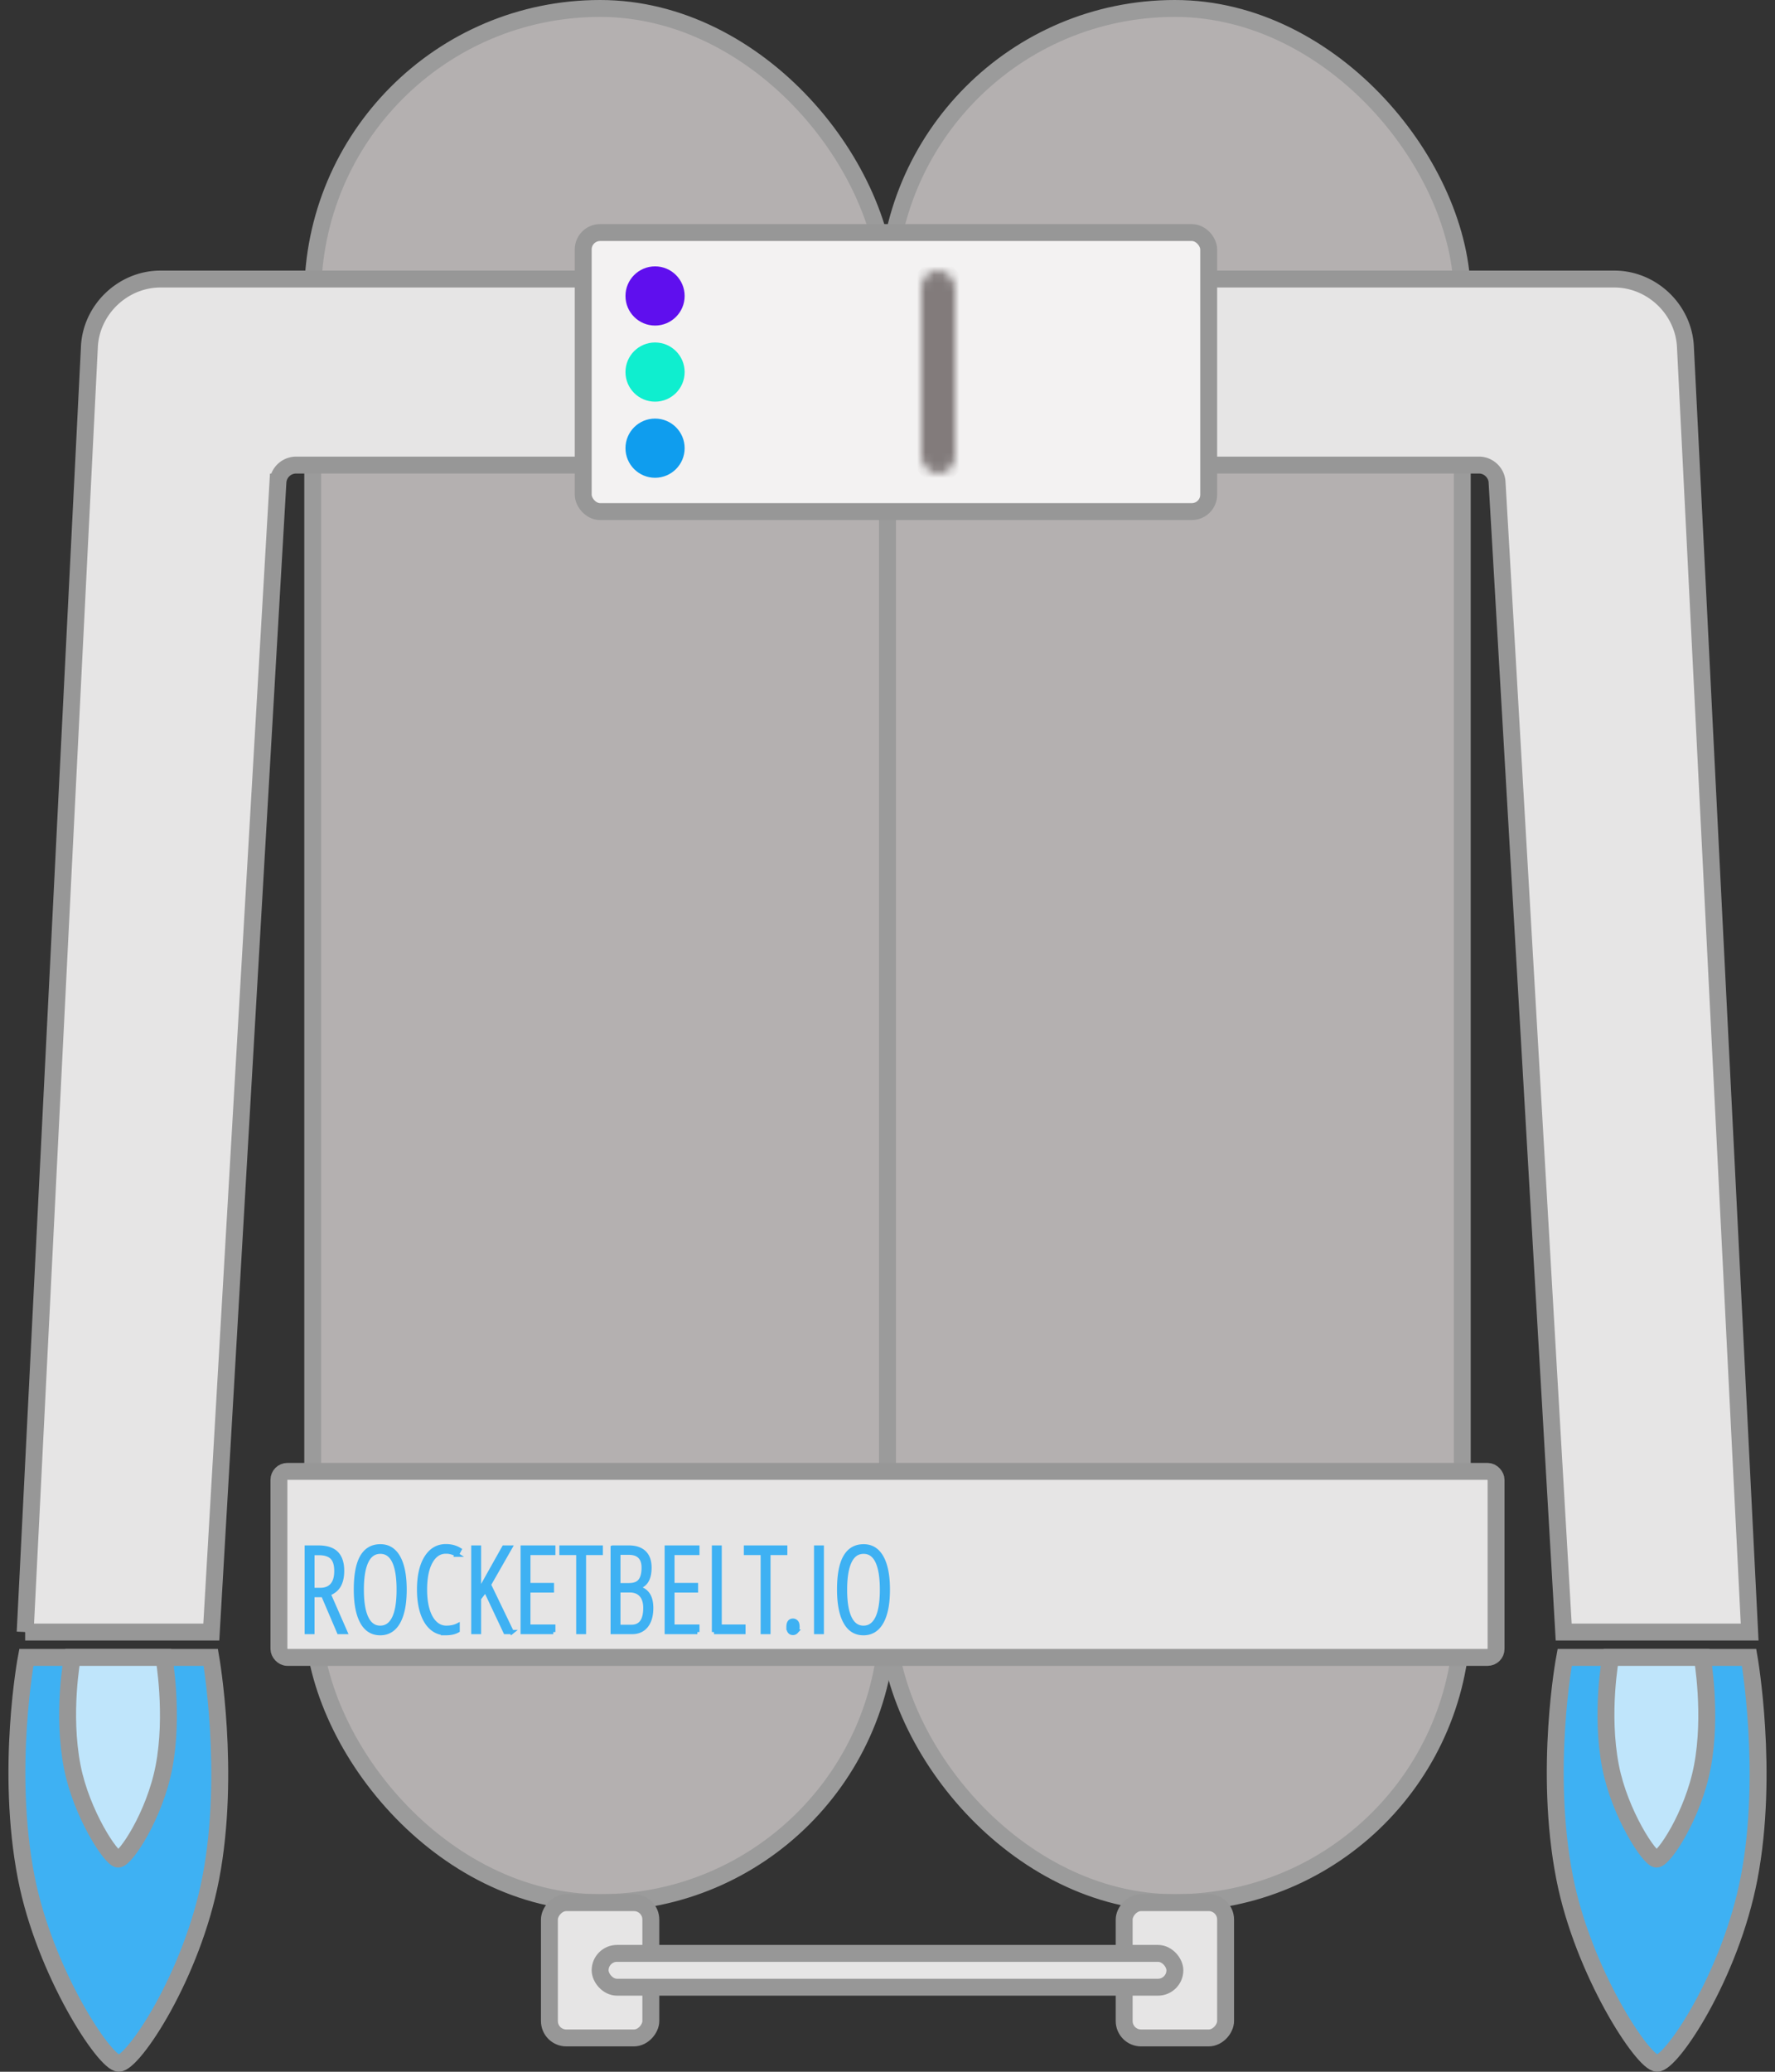 <svg width="210" height="245" viewBox="42 83 210 245" xmlns="http://www.w3.org/2000/svg" xmlns:xlink="http://www.w3.org/1999/xlink"><rect x="42" y="83" width="210" height="245" fill="#333333" stroke="none"/><defs><rect id="a" x="24" width="4" height="24" rx="2"/><mask id="e" x="0" y="0" width="4" height="24" fill="#fff"><use xlink:href="#a"/></mask><rect id="b" x="16" width="4" height="24" rx="2"/><mask id="f" x="0" y="0" width="4" height="24" fill="#fff"><use xlink:href="#b"/></mask><rect id="c" x="8" width="4" height="24" rx="2"/><mask id="g" x="0" y="0" width="4" height="24" fill="#fff"><use xlink:href="#c"/></mask><rect id="d" width="4" height="24" rx="2"/><mask id="h" x="0" y="0" width="4" height="24" fill="#fff"><use xlink:href="#d"/></mask></defs><g fill="none" fill-rule="evenodd"><g transform="translate(79 84)" stroke="#9B9B9B" stroke-width="2" fill="#B4B0B0"><rect width="68" height="224" rx="34"/><rect x="68" width="68" height="224" rx="34"/></g><g transform="translate(107 308)" stroke="#979797" stroke-width="2" fill="#E6E5E5"><rect transform="matrix(1 0 0 -1 0 16)" width="12" height="16" rx="2"/><rect transform="matrix(1 0 0 -1 0 16)" x="68" width="12" height="16" rx="2"/><rect x="6" y="6" width="68" height="4" rx="2"/></g><g transform="translate(75 257)"><rect stroke="#979797" stroke-width="2" fill="#E6E5E5" width="144" height="22" rx="1"/><path d="M3.963 14.632V19h-.67V9.006H4.66c.975 0 1.688.23 2.14.69.45.46.676 1.15.676 2.065 0 .693-.123 1.263-.37 1.71-.245.446-.657.78-1.236 1.005L7.852 19H7.1l-1.866-4.368h-1.27zm0-.615H4.9c.605 0 1.072-.187 1.4-.56.33-.375.493-.93.493-1.67 0-.75-.168-1.293-.503-1.626-.335-.332-.862-.498-1.582-.498h-.745v4.355zm10.905-.028c0 1.654-.248 2.925-.742 3.814-.494.888-1.21 1.333-2.143 1.333-.943 0-1.66-.448-2.147-1.344-.487-.895-.73-2.168-.73-3.817 0-1.723.24-3.006.724-3.85.483-.842 1.207-1.264 2.173-1.264.93 0 1.64.443 2.13 1.33.49.886.735 2.152.735 3.797zm-5.066 0c0 1.485.186 2.607.557 3.366.37.76.912 1.138 1.623 1.138.715 0 1.26-.376 1.63-1.128.372-.752.557-1.877.557-3.377 0-1.482-.182-2.6-.546-3.354-.365-.754-.905-1.13-1.62-1.13-.734 0-1.285.38-1.65 1.144-.368.763-.552 1.876-.552 3.34zm9.94-4.5c-.75 0-1.35.4-1.793 1.194-.445.795-.667 1.897-.667 3.305 0 .915.102 1.713.307 2.392.205.68.5 1.2.882 1.565.383.365.827.547 1.333.547.52 0 .966-.093 1.34-.28v.615c-.356.204-.823.307-1.402.307a2.472 2.472 0 0 1-1.664-.616c-.477-.41-.845-1.002-1.105-1.78-.26-.776-.39-1.698-.39-2.764 0-1.595.284-2.85.85-3.76.57-.912 1.342-1.367 2.322-1.367.61 0 1.144.14 1.6.422l-.308.588a2.362 2.362 0 0 0-1.307-.37zM27.546 19h-.752l-2.35-4.983-.774 1.018V19H23V9.006h.67v5.29c.23-.437 1.216-2.2 2.952-5.29h.732l-2.51 4.395 2.7 5.6zm4.917 0H28.84V9.006h3.622v.642H29.51v3.794h2.788v.643h-2.79v4.272h2.954V19zm3.625 0h-.67V9.648h-1.99v-.642h4.65v.642h-1.99V19zm3.4-9.994H41.4c.784 0 1.386.2 1.808.6.422.402.632.995.632 1.78 0 1.352-.494 2.127-1.483 2.323v.054c.57.118.993.372 1.27.762.28.39.418.933.418 1.63 0 .893-.198 1.59-.594 2.092-.396.5-.952.752-1.667.752h-2.297V9.006zm.67 4.45h1.257c.624 0 1.07-.172 1.336-.516.267-.344.4-.867.4-1.57 0-.564-.147-.997-.44-1.298-.295-.3-.73-.45-1.31-.45h-1.244v3.834zm0 .615v4.315h1.537c1.103 0 1.654-.748 1.654-2.242 0-.666-.162-1.177-.485-1.535-.324-.358-.777-.537-1.36-.537h-1.347zM49.508 19h-3.624V9.006h3.623v.642h-2.954v3.794h2.79v.643h-2.79v4.272h2.953V19zm1.963 0V9.006h.67v9.35h2.816V19h-3.487zm6.44 0h-.67V9.648h-1.988v-.642h4.648v.642h-1.99V19zm2.375-.615c0-.488.178-.732.533-.732.147 0 .272.055.377.164.105.11.157.3.157.568 0 .26-.052.445-.157.557a.498.498 0 0 1-.376.167c-.354 0-.532-.242-.532-.725zm3.27.615V9.006h.67V19h-.67zm8.484-5.01c0 1.654-.247 2.925-.74 3.814-.496.888-1.21 1.333-2.144 1.333-.944 0-1.66-.448-2.147-1.344-.487-.895-.73-2.168-.73-3.817 0-1.723.24-3.006.724-3.85.483-.842 1.208-1.264 2.174-1.264.93 0 1.64.443 2.13 1.33.49.886.734 2.152.734 3.797zm-5.065 0c0 1.485.186 2.607.557 3.366.37.76.913 1.138 1.624 1.138.715 0 1.258-.376 1.63-1.128.37-.752.557-1.877.557-3.377 0-1.482-.182-2.6-.547-3.354-.364-.754-.904-1.13-1.62-1.13-.734 0-1.284.38-1.65 1.144-.368.763-.55 1.876-.55 3.34z" stroke="#3EB1F3" stroke-width=".5" fill="#3EB1F3"/></g><g stroke="#979797" stroke-width="2"><path d="M56.053 327c-1.675 0-8.765-10.838-10.937-21.913-2.51-12.8 0-26.087 0-26.087h21.82s2.393 13.636 0 26.087C64.724 316.6 57.786 327 56.053 327z" fill="#3EB1F3"/><path d="M55.99 302.853c-.833 0-4.356-5.386-5.436-10.89-1.247-6.36 0-12.963 0-12.963h10.844s1.19 6.776 0 12.963c-1.1 5.72-4.547 10.89-5.41 10.89z" fill="#BFE5FB"/></g><g stroke="#979797" stroke-width="2"><path d="M238.053 327c-1.675 0-8.765-10.838-10.937-21.913-2.51-12.8 0-26.087 0-26.087h21.82s2.393 13.636 0 26.087C246.724 316.6 239.786 327 238.053 327z" fill="#3EB1F3"/><path d="M237.99 302.853c-.833 0-4.356-5.386-5.436-10.89-1.247-6.36 0-12.963 0-12.963h10.844s1.19 6.776 0 12.963c-1.1 5.72-4.547 10.89-5.41 10.89z" fill="#BFE5FB"/></g><path d="M44.977 276H67l7.884-135.996A2.154 2.154 0 0 1 77.008 138h139.984c1.11 0 2.06.9 2.124 2.004L227 276h22l-7.6-152.01c-.22-4.413-3.988-7.99-8.404-7.99H60.98c-4.42 0-8.182 3.585-8.402 7.99L44.978 276z" stroke="#979797" stroke-width="2" fill="#E6E5E5"/><g transform="translate(111 110)"><rect stroke="#979797" stroke-width="2" fill="#F3F2F2" y=".5" width="74" height="33" rx="2"/><g transform="translate(40 5)" stroke="#827B7B" stroke-width="2" fill="#827B7B"><use mask="url(#e)" xlink:href="#a"/><use mask="url(#f)" xlink:href="#b"/><use mask="url(#g)" xlink:href="#c"/><use mask="url(#h)" xlink:href="#d"/></g><g transform="translate(5 4.5)"><ellipse fill="#5F0FEE" cx="3.5" cy="3.5" rx="3.5" ry="3.5"/><ellipse fill="#0FEECF" cx="3.5" cy="12.5" rx="3.5" ry="3.5"/><ellipse fill="#0F9DEE" cx="3.5" cy="21.5" rx="3.5" ry="3.5"/></g></g></g></svg>
